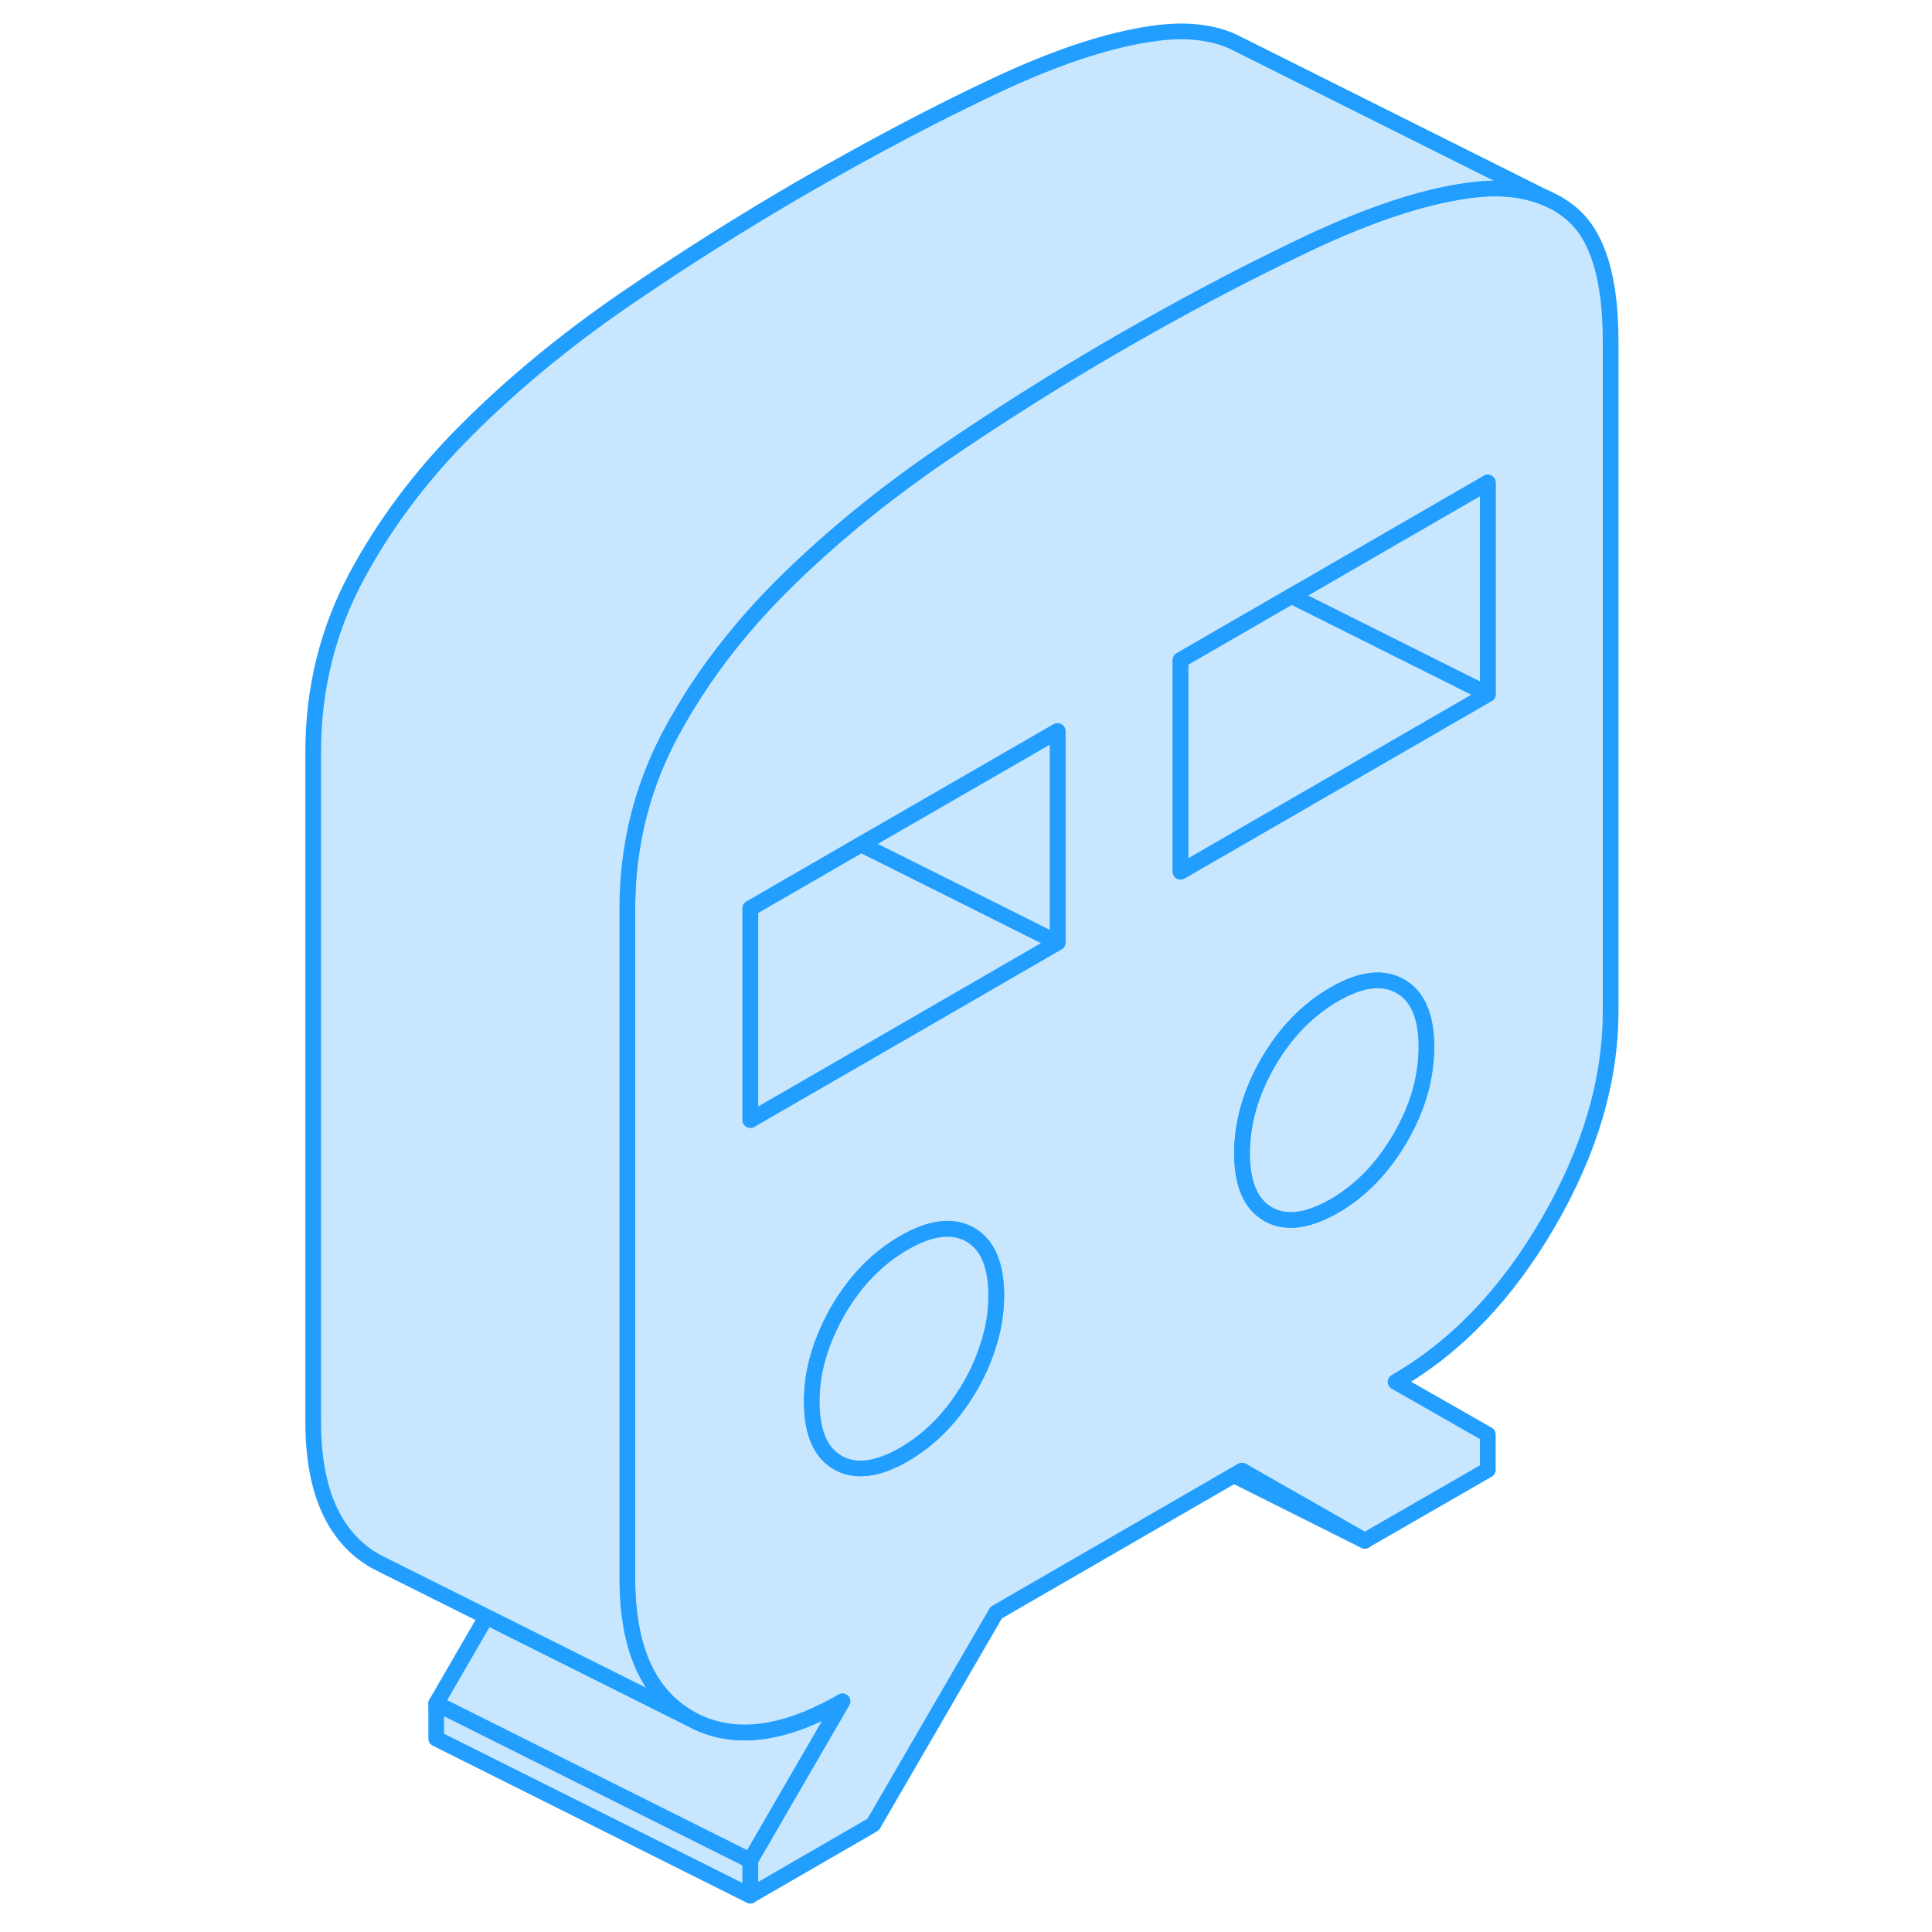 <svg width="48" height="48" viewBox="0 0 88 123" fill="#c8e7ff" xmlns="http://www.w3.org/2000/svg" stroke-width="1px" stroke-linecap="round" stroke-linejoin="round"><path d="M30.27 118.448V120.688L10.271 110.688V108.448L12.351 109.488L30.27 118.448Z" stroke="#229EFF" stroke-linejoin="round"/><path d="M36.141 108.318L30.27 118.448L12.351 109.488L10.271 108.448L13.47 102.928L18.511 105.448L26.41 109.398C29.05 110.898 32.291 110.538 36.141 108.318Z" stroke="#229EFF" stroke-linejoin="round"/><path d="M82.6 13.648C82.421 13.488 82.231 13.348 82.031 13.208L81.981 13.178C81.85 13.088 81.721 13.008 81.591 12.928L80.94 12.608C80.82 12.558 80.7 12.508 80.57 12.468C79.26 11.978 77.701 11.868 75.9 12.128C73.061 12.528 69.731 13.628 65.921 15.418C65.63 15.558 65.341 15.698 65.04 15.838C61.49 17.538 57.721 19.538 53.74 21.828C49.831 24.088 46.001 26.508 42.251 29.078C41.531 29.568 40.831 30.078 40.141 30.578C39.291 31.208 38.461 31.838 37.66 32.488C35.721 34.048 33.91 35.658 32.23 37.338C31.381 38.188 30.58 39.048 29.83 39.938C27.97 42.118 26.41 44.408 25.131 46.818C23.921 49.118 23.11 51.548 22.721 54.108C22.53 55.328 22.44 56.578 22.44 57.858V100.508C22.44 104.918 23.761 107.878 26.41 109.388C29.05 110.888 32.291 110.528 36.141 108.308L30.27 118.438V120.678L38.09 116.158L45.92 102.668L61.06 93.918L61.57 93.628L69.391 98.088L77.221 93.578V91.328L71.35 87.978C75.201 85.758 78.44 82.378 81.08 77.818C83.72 73.268 85.04 68.778 85.04 64.368V21.718C85.04 17.748 84.231 15.058 82.6 13.648ZM45.37 85.788C45.111 86.608 44.74 87.428 44.27 88.248C43.16 90.158 41.75 91.608 40.06 92.588C38.36 93.568 36.961 93.738 35.85 93.108C34.751 92.478 34.19 91.188 34.19 89.238C34.19 88.768 34.221 88.298 34.281 87.838C34.49 86.368 35.02 84.908 35.85 83.448C36.961 81.538 38.36 80.098 40.06 79.118C41.75 78.138 43.16 77.968 44.27 78.598C45.37 79.228 45.93 80.518 45.93 82.458C45.93 83.578 45.751 84.688 45.37 85.788ZM49.83 59.998L41.67 64.718L30.27 71.298V57.828L37.33 53.748L49.83 46.538V59.998ZM71.641 72.438C70.531 74.348 69.13 75.798 67.44 76.778C65.74 77.748 64.341 77.928 63.23 77.298C62.12 76.658 61.57 75.368 61.57 73.428C61.57 71.488 62.12 69.558 63.23 67.638C64.341 65.728 65.74 64.288 67.44 63.308C69.13 62.328 70.531 62.158 71.641 62.788C72.751 63.418 73.3 64.708 73.3 66.648C73.3 68.588 72.751 70.528 71.641 72.438ZM77.221 44.188L65.04 51.228L57.66 55.488V42.018L64.721 37.938L65.04 37.758L77.221 30.718V44.188Z" stroke="#229EFF" stroke-linejoin="round"/><path d="M73.31 66.648C73.31 68.598 72.76 70.528 71.65 72.438C70.54 74.348 69.14 75.798 67.45 76.778C65.75 77.748 64.35 77.928 63.24 77.298C62.13 76.658 61.58 75.368 61.58 73.428C61.58 71.488 62.13 69.558 63.24 67.638C64.35 65.728 65.75 64.288 67.45 63.308C69.14 62.328 70.54 62.158 71.65 62.788C72.76 63.418 73.31 64.708 73.31 66.648Z" stroke="#229EFF" stroke-linejoin="round"/><path d="M69.391 98.098L61.06 93.928L61.571 93.638L69.391 98.098Z" stroke="#229EFF" stroke-linejoin="round"/><path d="M45.921 82.468C45.921 83.588 45.741 84.698 45.361 85.798C45.101 86.618 44.731 87.438 44.261 88.258C43.151 90.168 41.741 91.618 40.051 92.598C38.351 93.578 36.951 93.748 35.841 93.118C34.741 92.488 34.181 91.198 34.181 89.248C34.181 88.778 34.211 88.308 34.271 87.848C34.481 86.378 35.011 84.918 35.841 83.458C36.951 81.548 38.351 80.108 40.051 79.128C41.741 78.148 43.151 77.978 44.261 78.608C45.361 79.238 45.921 80.528 45.921 82.468Z" stroke="#229EFF" stroke-linejoin="round"/><path d="M77.221 30.728V44.198L65.041 38.108L64.721 37.948L65.041 37.768L77.221 30.728Z" stroke="#229EFF" stroke-linejoin="round"/><path d="M77.22 44.198L65.04 51.238L57.66 55.498V42.028L64.72 37.948L65.04 38.108L77.22 44.198Z" stroke="#229EFF" stroke-linejoin="round"/><path d="M49.83 60.008L41.67 64.728L30.27 71.308V57.838L37.33 53.758L43.68 56.928L49.83 60.008Z" stroke="#229EFF" stroke-linejoin="round"/><path d="M49.83 46.548V60.008L43.68 56.928L37.33 53.758L49.83 46.548Z" stroke="#229EFF" stroke-linejoin="round"/><path d="M80.94 12.618C80.82 12.568 80.7 12.518 80.57 12.478C79.26 11.988 77.701 11.878 75.9 12.138C73.061 12.538 69.731 13.638 65.921 15.428C65.63 15.568 65.341 15.708 65.04 15.848C61.49 17.548 57.721 19.548 53.74 21.838C49.831 24.098 46.001 26.518 42.251 29.088C41.531 29.578 40.831 30.088 40.141 30.588C39.291 31.218 38.461 31.848 37.66 32.498C35.721 34.058 33.91 35.668 32.23 37.348C31.381 38.198 30.58 39.058 29.83 39.948C27.97 42.128 26.41 44.418 25.131 46.828C23.921 49.128 23.11 51.558 22.721 54.118C22.53 55.338 22.44 56.588 22.44 57.868V100.518C22.44 104.928 23.761 107.888 26.41 109.398L18.511 105.448L13.47 102.928L7.021 99.708L6.411 99.398C3.761 97.888 2.44 94.928 2.44 90.518V47.868C2.44 43.898 3.34 40.218 5.13 36.828C6.93 33.438 9.29 30.278 12.23 27.348C15.161 24.418 18.5 21.668 22.25 19.088C26 16.518 29.831 14.098 33.74 11.838C38.05 9.358 42.111 7.218 45.92 5.428C49.73 3.638 53.06 2.538 55.901 2.138C57.88 1.848 59.57 2.018 60.96 2.628L61.57 2.938H61.58L80.94 12.618Z" stroke="#229EFF" stroke-linejoin="round"/></svg>